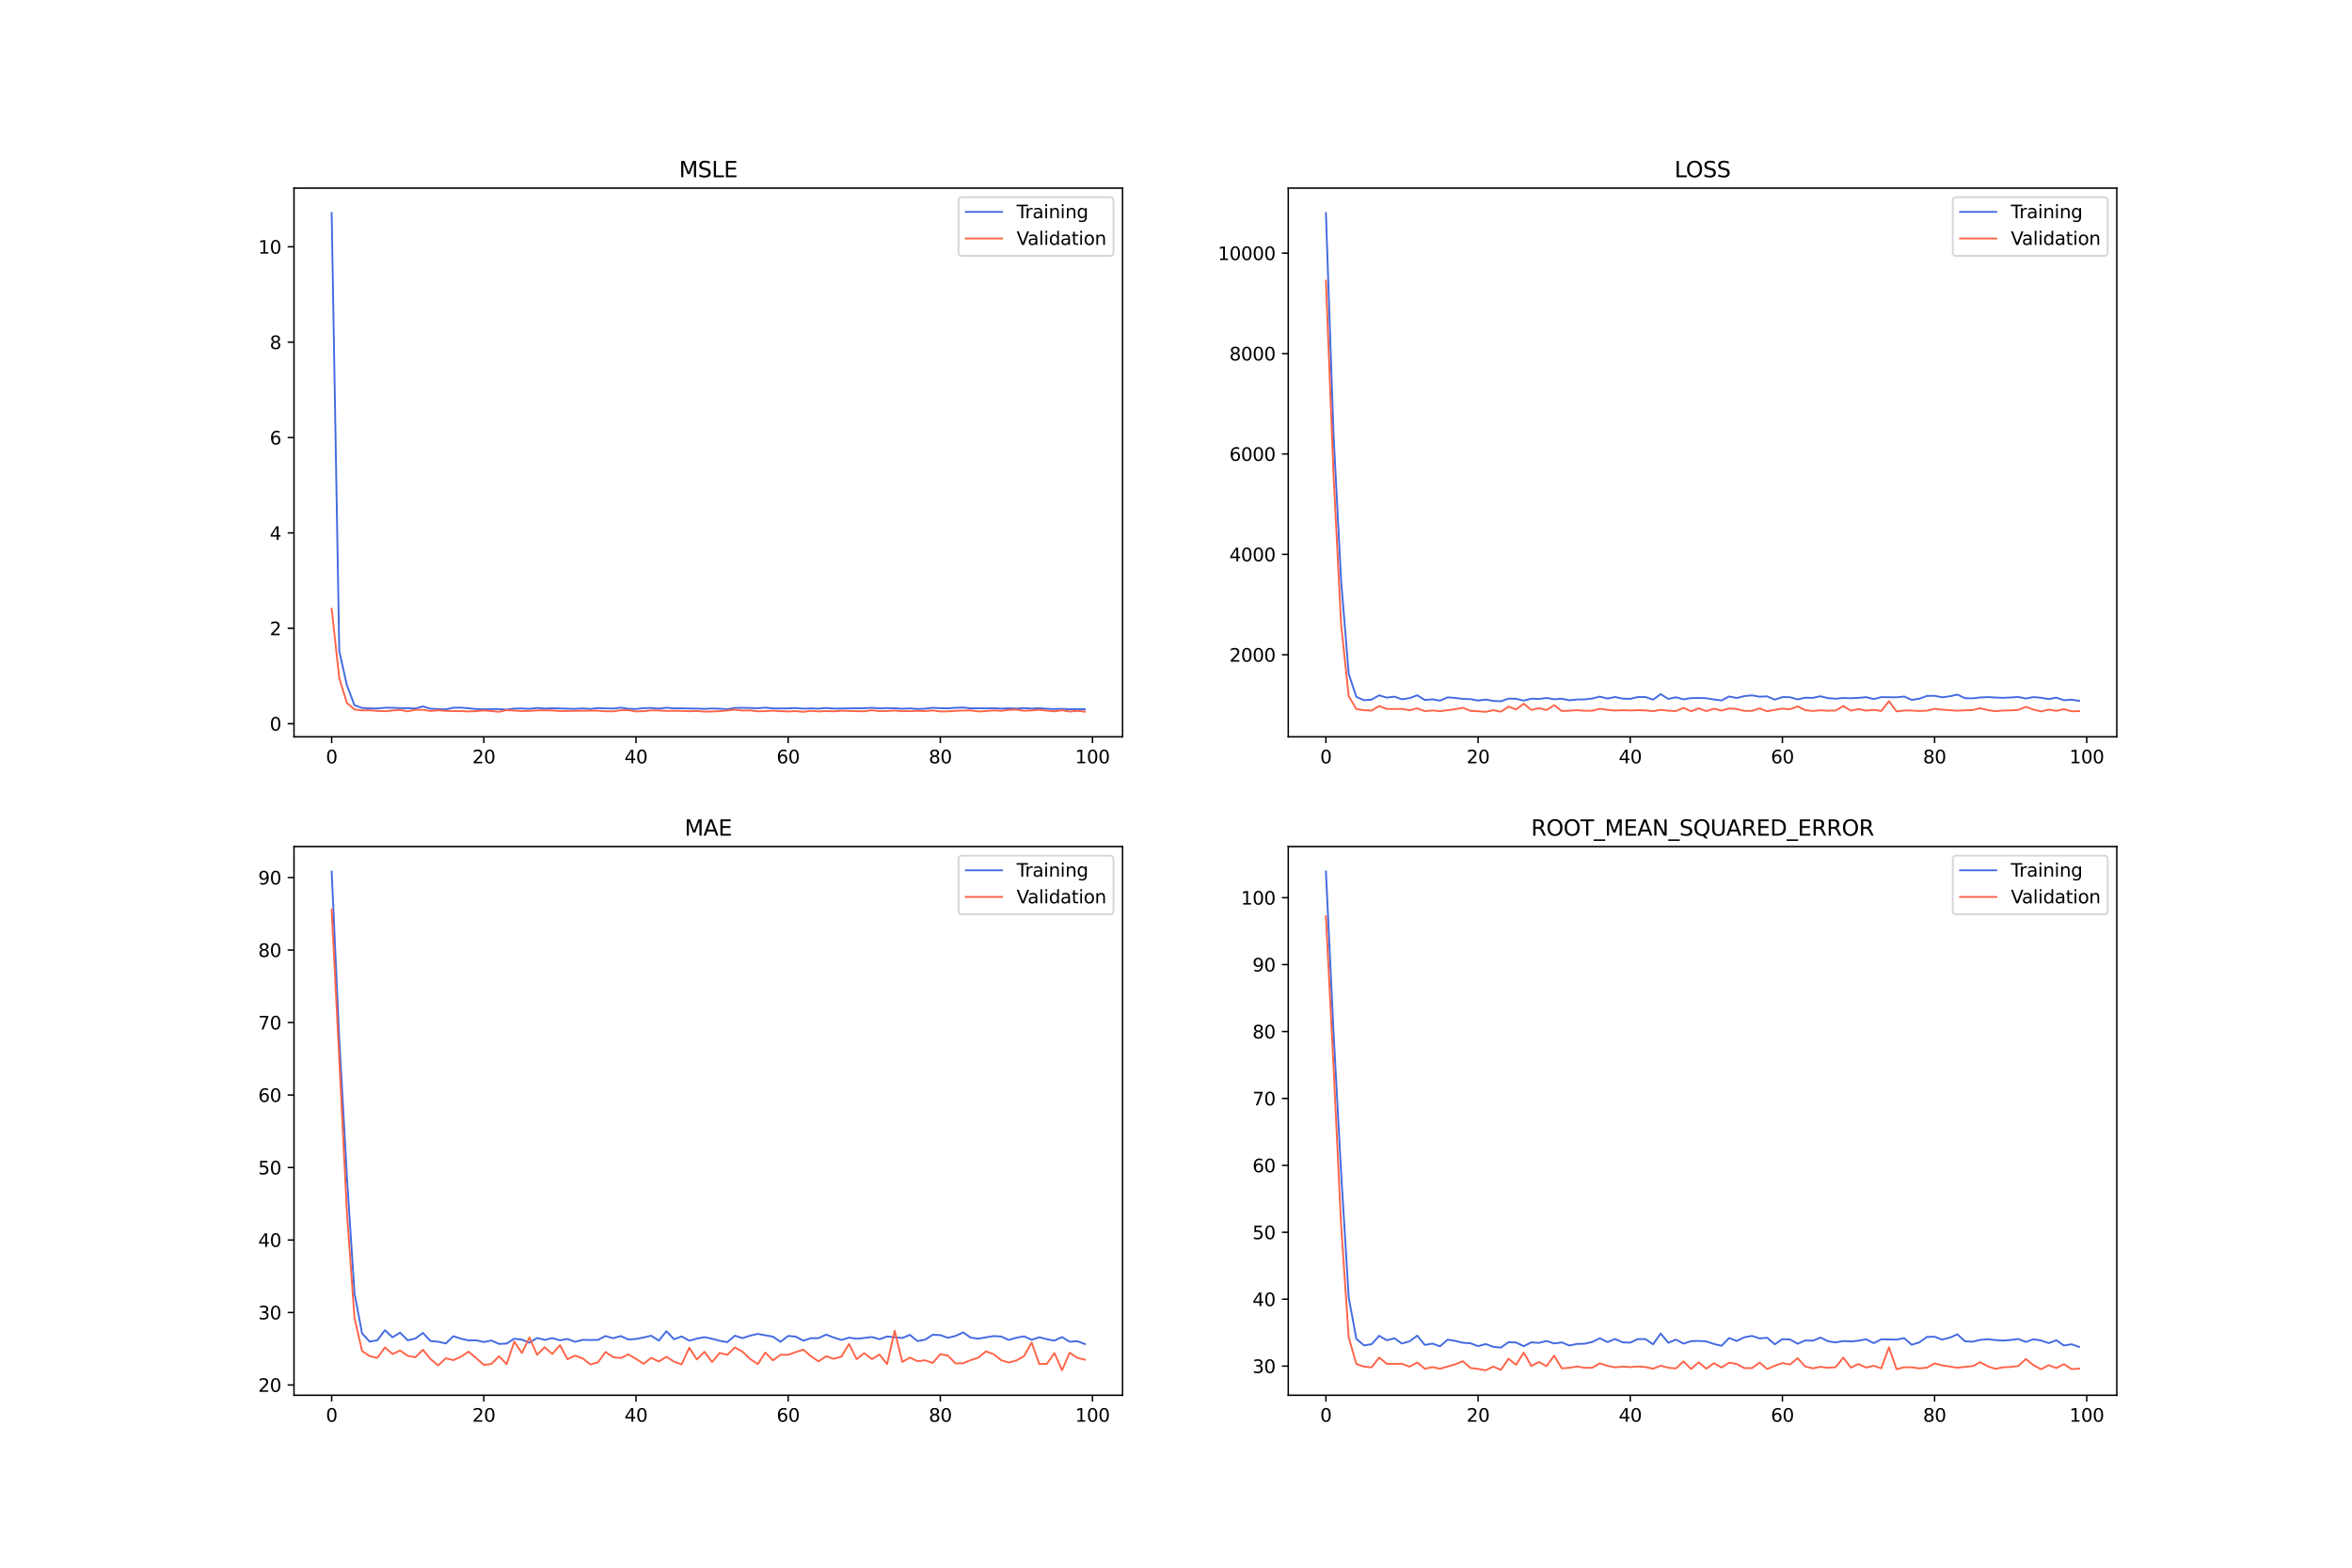 <?xml version="1.0" encoding="utf-8" standalone="no"?>
<!DOCTYPE svg PUBLIC "-//W3C//DTD SVG 1.1//EN"
  "http://www.w3.org/Graphics/SVG/1.1/DTD/svg11.dtd">
<svg xmlns:xlink="http://www.w3.org/1999/xlink" width="1296pt" height="864pt" viewBox="0 0 1296 864" xmlns="http://www.w3.org/2000/svg" version="1.1">
 <defs>
  <style type="text/css">*{stroke-linejoin: round; stroke-linecap: butt}</style>
 </defs>
 <g id="figure_1">
  <g id="patch_1">
   <path d="M 0 864 
L 1296 864 
L 1296 0 
L 0 0 
z
" style="fill: #ffffff"/>
  </g>
  <g id="axes_1">
   <g id="patch_2">
    <path d="M 162 406.08 
L 618.545 406.08 
L 618.545 103.68 
L 162 103.68 
z
" style="fill: #ffffff"/>
   </g>
   <g id="matplotlib.axis_1">
    <g id="xtick_1">
     <g id="line2d_1">
      <defs>
       <path id="medb2f309c3" d="M 0 0 
L 0 3.5 
" style="stroke: #000000; stroke-width: 0.8"/>
      </defs>
      <g>
       <use xlink:href="#medb2f309c3" x="182.752" y="406.08" style="stroke: #000000; stroke-width: 0.8"/>
      </g>
     </g>
     <g id="text_1">
      <!-- 0 -->
      <g transform="translate(179.571 420.678) scale(0.1 -0.1)">
       <defs>
        <path id="DejaVuSans-30" d="M 2034 4250 
Q 1547 4250 1301 3770 
Q 1056 3291 1056 2328 
Q 1056 1369 1301 889 
Q 1547 409 2034 409 
Q 2525 409 2770 889 
Q 3016 1369 3016 2328 
Q 3016 3291 2770 3770 
Q 2525 4250 2034 4250 
z
M 2034 4750 
Q 2819 4750 3233 4129 
Q 3647 3509 3647 2328 
Q 3647 1150 3233 529 
Q 2819 -91 2034 -91 
Q 1250 -91 836 529 
Q 422 1150 422 2328 
Q 422 3509 836 4129 
Q 1250 4750 2034 4750 
z
" transform="scale(0.016)"/>
       </defs>
       <use xlink:href="#DejaVuSans-30"/>
      </g>
     </g>
    </g>
    <g id="xtick_2">
     <g id="line2d_2">
      <g>
       <use xlink:href="#medb2f309c3" x="266.599" y="406.08" style="stroke: #000000; stroke-width: 0.8"/>
      </g>
     </g>
     <g id="text_2">
      <!-- 20 -->
      <g transform="translate(260.236 420.678) scale(0.1 -0.1)">
       <defs>
        <path id="DejaVuSans-32" d="M 1228 531 
L 3431 531 
L 3431 0 
L 469 0 
L 469 531 
Q 828 903 1448 1529 
Q 2069 2156 2228 2338 
Q 2531 2678 2651 2914 
Q 2772 3150 2772 3378 
Q 2772 3750 2511 3984 
Q 2250 4219 1831 4219 
Q 1534 4219 1204 4116 
Q 875 4013 500 3803 
L 500 4441 
Q 881 4594 1212 4672 
Q 1544 4750 1819 4750 
Q 2544 4750 2975 4387 
Q 3406 4025 3406 3419 
Q 3406 3131 3298 2873 
Q 3191 2616 2906 2266 
Q 2828 2175 2409 1742 
Q 1991 1309 1228 531 
z
" transform="scale(0.016)"/>
       </defs>
       <use xlink:href="#DejaVuSans-32"/>
       <use xlink:href="#DejaVuSans-30" x="63.623"/>
      </g>
     </g>
    </g>
    <g id="xtick_3">
     <g id="line2d_3">
      <g>
       <use xlink:href="#medb2f309c3" x="350.446" y="406.08" style="stroke: #000000; stroke-width: 0.8"/>
      </g>
     </g>
     <g id="text_3">
      <!-- 40 -->
      <g transform="translate(344.083 420.678) scale(0.1 -0.1)">
       <defs>
        <path id="DejaVuSans-34" d="M 2419 4116 
L 825 1625 
L 2419 1625 
L 2419 4116 
z
M 2253 4666 
L 3047 4666 
L 3047 1625 
L 3713 1625 
L 3713 1100 
L 3047 1100 
L 3047 0 
L 2419 0 
L 2419 1100 
L 313 1100 
L 313 1709 
L 2253 4666 
z
" transform="scale(0.016)"/>
       </defs>
       <use xlink:href="#DejaVuSans-34"/>
       <use xlink:href="#DejaVuSans-30" x="63.623"/>
      </g>
     </g>
    </g>
    <g id="xtick_4">
     <g id="line2d_4">
      <g>
       <use xlink:href="#medb2f309c3" x="434.292" y="406.08" style="stroke: #000000; stroke-width: 0.8"/>
      </g>
     </g>
     <g id="text_4">
      <!-- 60 -->
      <g transform="translate(427.93 420.678) scale(0.1 -0.1)">
       <defs>
        <path id="DejaVuSans-36" d="M 2113 2584 
Q 1688 2584 1439 2293 
Q 1191 2003 1191 1497 
Q 1191 994 1439 701 
Q 1688 409 2113 409 
Q 2538 409 2786 701 
Q 3034 994 3034 1497 
Q 3034 2003 2786 2293 
Q 2538 2584 2113 2584 
z
M 3366 4563 
L 3366 3988 
Q 3128 4100 2886 4159 
Q 2644 4219 2406 4219 
Q 1781 4219 1451 3797 
Q 1122 3375 1075 2522 
Q 1259 2794 1537 2939 
Q 1816 3084 2150 3084 
Q 2853 3084 3261 2657 
Q 3669 2231 3669 1497 
Q 3669 778 3244 343 
Q 2819 -91 2113 -91 
Q 1303 -91 875 529 
Q 447 1150 447 2328 
Q 447 3434 972 4092 
Q 1497 4750 2381 4750 
Q 2619 4750 2861 4703 
Q 3103 4656 3366 4563 
z
" transform="scale(0.016)"/>
       </defs>
       <use xlink:href="#DejaVuSans-36"/>
       <use xlink:href="#DejaVuSans-30" x="63.623"/>
      </g>
     </g>
    </g>
    <g id="xtick_5">
     <g id="line2d_5">
      <g>
       <use xlink:href="#medb2f309c3" x="518.139" y="406.08" style="stroke: #000000; stroke-width: 0.8"/>
      </g>
     </g>
     <g id="text_5">
      <!-- 80 -->
      <g transform="translate(511.776 420.678) scale(0.1 -0.1)">
       <defs>
        <path id="DejaVuSans-38" d="M 2034 2216 
Q 1584 2216 1326 1975 
Q 1069 1734 1069 1313 
Q 1069 891 1326 650 
Q 1584 409 2034 409 
Q 2484 409 2743 651 
Q 3003 894 3003 1313 
Q 3003 1734 2745 1975 
Q 2488 2216 2034 2216 
z
M 1403 2484 
Q 997 2584 770 2862 
Q 544 3141 544 3541 
Q 544 4100 942 4425 
Q 1341 4750 2034 4750 
Q 2731 4750 3128 4425 
Q 3525 4100 3525 3541 
Q 3525 3141 3298 2862 
Q 3072 2584 2669 2484 
Q 3125 2378 3379 2068 
Q 3634 1759 3634 1313 
Q 3634 634 3220 271 
Q 2806 -91 2034 -91 
Q 1263 -91 848 271 
Q 434 634 434 1313 
Q 434 1759 690 2068 
Q 947 2378 1403 2484 
z
M 1172 3481 
Q 1172 3119 1398 2916 
Q 1625 2713 2034 2713 
Q 2441 2713 2670 2916 
Q 2900 3119 2900 3481 
Q 2900 3844 2670 4047 
Q 2441 4250 2034 4250 
Q 1625 4250 1398 4047 
Q 1172 3844 1172 3481 
z
" transform="scale(0.016)"/>
       </defs>
       <use xlink:href="#DejaVuSans-38"/>
       <use xlink:href="#DejaVuSans-30" x="63.623"/>
      </g>
     </g>
    </g>
    <g id="xtick_6">
     <g id="line2d_6">
      <g>
       <use xlink:href="#medb2f309c3" x="601.986" y="406.08" style="stroke: #000000; stroke-width: 0.8"/>
      </g>
     </g>
     <g id="text_6">
      <!-- 100 -->
      <g transform="translate(592.442 420.678) scale(0.1 -0.1)">
       <defs>
        <path id="DejaVuSans-31" d="M 794 531 
L 1825 531 
L 1825 4091 
L 703 3866 
L 703 4441 
L 1819 4666 
L 2450 4666 
L 2450 531 
L 3481 531 
L 3481 0 
L 794 0 
L 794 531 
z
" transform="scale(0.016)"/>
       </defs>
       <use xlink:href="#DejaVuSans-31"/>
       <use xlink:href="#DejaVuSans-30" x="63.623"/>
       <use xlink:href="#DejaVuSans-30" x="127.246"/>
      </g>
     </g>
    </g>
   </g>
   <g id="matplotlib.axis_2">
    <g id="ytick_1">
     <g id="line2d_7">
      <defs>
       <path id="m6deb264fd9" d="M 0 0 
L -3.5 0 
" style="stroke: #000000; stroke-width: 0.8"/>
      </defs>
      <g>
       <use xlink:href="#m6deb264fd9" x="162" y="398.859" style="stroke: #000000; stroke-width: 0.8"/>
      </g>
     </g>
     <g id="text_7">
      <!-- 0 -->
      <g transform="translate(148.637 402.658) scale(0.1 -0.1)">
       <use xlink:href="#DejaVuSans-30"/>
      </g>
     </g>
    </g>
    <g id="ytick_2">
     <g id="line2d_8">
      <g>
       <use xlink:href="#m6deb264fd9" x="162" y="346.29" style="stroke: #000000; stroke-width: 0.8"/>
      </g>
     </g>
     <g id="text_8">
      <!-- 2 -->
      <g transform="translate(148.637 350.089) scale(0.1 -0.1)">
       <use xlink:href="#DejaVuSans-32"/>
      </g>
     </g>
    </g>
    <g id="ytick_3">
     <g id="line2d_9">
      <g>
       <use xlink:href="#m6deb264fd9" x="162" y="293.721" style="stroke: #000000; stroke-width: 0.8"/>
      </g>
     </g>
     <g id="text_9">
      <!-- 4 -->
      <g transform="translate(148.637 297.52) scale(0.1 -0.1)">
       <use xlink:href="#DejaVuSans-34"/>
      </g>
     </g>
    </g>
    <g id="ytick_4">
     <g id="line2d_10">
      <g>
       <use xlink:href="#m6deb264fd9" x="162" y="241.152" style="stroke: #000000; stroke-width: 0.8"/>
      </g>
     </g>
     <g id="text_10">
      <!-- 6 -->
      <g transform="translate(148.637 244.951) scale(0.1 -0.1)">
       <use xlink:href="#DejaVuSans-36"/>
      </g>
     </g>
    </g>
    <g id="ytick_5">
     <g id="line2d_11">
      <g>
       <use xlink:href="#m6deb264fd9" x="162" y="188.583" style="stroke: #000000; stroke-width: 0.8"/>
      </g>
     </g>
     <g id="text_11">
      <!-- 8 -->
      <g transform="translate(148.637 192.382) scale(0.1 -0.1)">
       <use xlink:href="#DejaVuSans-38"/>
      </g>
     </g>
    </g>
    <g id="ytick_6">
     <g id="line2d_12">
      <g>
       <use xlink:href="#m6deb264fd9" x="162" y="136.014" style="stroke: #000000; stroke-width: 0.8"/>
      </g>
     </g>
     <g id="text_12">
      <!-- 10 -->
      <g transform="translate(142.275 139.813) scale(0.1 -0.1)">
       <use xlink:href="#DejaVuSans-31"/>
       <use xlink:href="#DejaVuSans-30" x="63.623"/>
      </g>
     </g>
    </g>
   </g>
   <g id="line2d_13">
    <path d="M 182.752 117.425 
L 186.944 358.885 
L 191.137 377.613 
L 195.329 388.679 
L 199.521 390.175 
L 203.714 390.418 
L 207.906 390.449 
L 212.098 390.066 
L 216.291 390.081 
L 220.483 390.262 
L 224.675 390.309 
L 228.868 390.479 
L 233.06 389.32 
L 237.252 390.626 
L 241.445 390.803 
L 245.637 390.941 
L 249.829 390.063 
L 254.022 389.999 
L 258.214 390.373 
L 262.406 390.785 
L 266.599 390.904 
L 270.791 390.789 
L 274.983 390.805 
L 279.176 391.107 
L 283.368 390.526 
L 287.56 390.457 
L 291.753 390.672 
L 295.945 390.169 
L 300.137 390.517 
L 304.33 390.325 
L 308.522 390.453 
L 312.714 390.585 
L 316.907 390.676 
L 321.099 390.422 
L 325.292 390.726 
L 329.484 390.224 
L 333.676 390.422 
L 337.869 390.516 
L 342.061 390.016 
L 346.253 390.632 
L 350.446 390.744 
L 354.638 390.287 
L 358.83 390.166 
L 363.023 390.562 
L 367.215 390.032 
L 371.407 390.426 
L 375.6 390.375 
L 379.792 390.495 
L 383.984 390.529 
L 388.177 390.681 
L 392.369 390.458 
L 396.561 390.602 
L 400.754 390.859 
L 404.946 390.17 
L 409.138 390.094 
L 413.331 390.202 
L 417.523 390.345 
L 421.715 390.006 
L 425.908 390.421 
L 430.1 390.445 
L 434.292 390.418 
L 438.485 390.234 
L 442.677 390.583 
L 446.869 390.397 
L 451.062 390.583 
L 455.254 390.196 
L 459.446 390.535 
L 463.639 390.484 
L 467.831 390.403 
L 472.023 390.36 
L 476.216 390.346 
L 480.408 390.081 
L 484.6 390.427 
L 488.793 390.264 
L 492.985 390.315 
L 497.177 390.631 
L 501.37 390.414 
L 505.562 390.736 
L 509.754 390.581 
L 513.947 390.075 
L 518.139 390.311 
L 522.331 390.403 
L 526.524 390.094 
L 530.716 389.926 
L 534.908 390.406 
L 539.101 390.335 
L 543.293 390.43 
L 547.485 390.266 
L 551.678 390.566 
L 555.87 390.339 
L 560.062 390.509 
L 564.255 390.244 
L 568.447 390.562 
L 572.639 390.295 
L 576.832 390.632 
L 581.024 390.793 
L 585.216 390.669 
L 589.409 390.936 
L 593.601 390.826 
L 597.793 390.912 
" clip-path="url(#p41b8608b1d)" style="fill: none; stroke: #4169e1; stroke-linecap: square"/>
   </g>
   <g id="line2d_14">
    <path d="M 182.752 335.509 
L 186.944 373.809 
L 191.137 387.369 
L 195.329 391.042 
L 199.521 391.523 
L 203.714 391.455 
L 207.906 391.807 
L 212.098 391.985 
L 216.291 391.587 
L 220.483 391.269 
L 224.675 392.073 
L 228.868 391.2 
L 233.06 391.204 
L 237.252 391.877 
L 241.445 391.456 
L 245.637 391.802 
L 249.829 391.891 
L 254.022 391.886 
L 258.214 392.123 
L 262.406 391.931 
L 266.599 391.556 
L 270.791 391.9 
L 274.983 392.299 
L 279.176 391.362 
L 283.368 391.632 
L 287.56 391.906 
L 291.753 391.794 
L 295.945 391.531 
L 300.137 391.497 
L 304.33 391.56 
L 308.522 391.896 
L 312.714 391.858 
L 316.907 391.769 
L 321.099 391.747 
L 325.292 391.665 
L 329.484 391.679 
L 333.676 392.021 
L 337.869 392.055 
L 342.061 391.428 
L 346.253 391.393 
L 350.446 392.122 
L 354.638 391.927 
L 358.83 391.505 
L 363.023 391.567 
L 367.215 391.838 
L 371.407 391.783 
L 375.6 391.81 
L 379.792 392.003 
L 383.984 391.835 
L 388.177 392.206 
L 392.369 392.116 
L 396.561 391.975 
L 400.754 391.553 
L 404.946 391.078 
L 409.138 391.61 
L 413.331 391.524 
L 417.523 392.047 
L 421.715 391.914 
L 425.908 391.691 
L 430.1 391.932 
L 434.292 392.124 
L 438.485 391.916 
L 442.677 392.335 
L 446.869 391.743 
L 451.062 392.107 
L 455.254 391.887 
L 459.446 392.058 
L 463.639 391.709 
L 467.831 391.84 
L 472.023 391.955 
L 476.216 392.036 
L 480.408 391.454 
L 484.6 391.921 
L 488.793 391.853 
L 492.985 391.606 
L 497.177 391.954 
L 501.37 391.924 
L 505.562 391.791 
L 509.754 391.928 
L 513.947 391.535 
L 518.139 392.12 
L 522.331 392.063 
L 526.524 391.792 
L 530.716 391.586 
L 534.908 391.557 
L 539.101 392.111 
L 543.293 391.938 
L 547.485 391.522 
L 551.678 391.79 
L 555.87 391.228 
L 560.062 391.092 
L 564.255 391.732 
L 568.447 391.549 
L 572.639 391.145 
L 576.832 391.65 
L 581.024 392.047 
L 585.216 391.456 
L 589.409 392.173 
L 593.601 391.766 
L 597.793 392.231 
" clip-path="url(#p41b8608b1d)" style="fill: none; stroke: #ff6347; stroke-linecap: square"/>
   </g>
   <g id="patch_3">
    <path d="M 162 406.08 
L 162 103.68 
" style="fill: none; stroke: #000000; stroke-width: 0.8; stroke-linejoin: miter; stroke-linecap: square"/>
   </g>
   <g id="patch_4">
    <path d="M 618.545 406.08 
L 618.545 103.68 
" style="fill: none; stroke: #000000; stroke-width: 0.8; stroke-linejoin: miter; stroke-linecap: square"/>
   </g>
   <g id="patch_5">
    <path d="M 162 406.08 
L 618.545 406.08 
" style="fill: none; stroke: #000000; stroke-width: 0.8; stroke-linejoin: miter; stroke-linecap: square"/>
   </g>
   <g id="patch_6">
    <path d="M 162 103.68 
L 618.545 103.68 
" style="fill: none; stroke: #000000; stroke-width: 0.8; stroke-linejoin: miter; stroke-linecap: square"/>
   </g>
   <g id="text_13">
    <!-- MSLE -->
    <g transform="translate(374.152 97.68) scale(0.12 -0.12)">
     <defs>
      <path id="DejaVuSans-4d" d="M 628 4666 
L 1569 4666 
L 2759 1491 
L 3956 4666 
L 4897 4666 
L 4897 0 
L 4281 0 
L 4281 4097 
L 3078 897 
L 2444 897 
L 1241 4097 
L 1241 0 
L 628 0 
L 628 4666 
z
" transform="scale(0.016)"/>
      <path id="DejaVuSans-53" d="M 3425 4513 
L 3425 3897 
Q 3066 4069 2747 4153 
Q 2428 4238 2131 4238 
Q 1616 4238 1336 4038 
Q 1056 3838 1056 3469 
Q 1056 3159 1242 3001 
Q 1428 2844 1947 2747 
L 2328 2669 
Q 3034 2534 3370 2195 
Q 3706 1856 3706 1288 
Q 3706 609 3251 259 
Q 2797 -91 1919 -91 
Q 1588 -91 1214 -16 
Q 841 59 441 206 
L 441 856 
Q 825 641 1194 531 
Q 1563 422 1919 422 
Q 2459 422 2753 634 
Q 3047 847 3047 1241 
Q 3047 1584 2836 1778 
Q 2625 1972 2144 2069 
L 1759 2144 
Q 1053 2284 737 2584 
Q 422 2884 422 3419 
Q 422 4038 858 4394 
Q 1294 4750 2059 4750 
Q 2388 4750 2728 4690 
Q 3069 4631 3425 4513 
z
" transform="scale(0.016)"/>
      <path id="DejaVuSans-4c" d="M 628 4666 
L 1259 4666 
L 1259 531 
L 3531 531 
L 3531 0 
L 628 0 
L 628 4666 
z
" transform="scale(0.016)"/>
      <path id="DejaVuSans-45" d="M 628 4666 
L 3578 4666 
L 3578 4134 
L 1259 4134 
L 1259 2753 
L 3481 2753 
L 3481 2222 
L 1259 2222 
L 1259 531 
L 3634 531 
L 3634 0 
L 628 0 
L 628 4666 
z
" transform="scale(0.016)"/>
     </defs>
     <use xlink:href="#DejaVuSans-4d"/>
     <use xlink:href="#DejaVuSans-53" x="86.279"/>
     <use xlink:href="#DejaVuSans-4c" x="149.756"/>
     <use xlink:href="#DejaVuSans-45" x="205.469"/>
    </g>
   </g>
   <g id="legend_1">
    <g id="patch_7">
     <path d="M 530.164 141.036 
L 611.545 141.036 
Q 613.545 141.036 613.545 139.036 
L 613.545 110.68 
Q 613.545 108.68 611.545 108.68 
L 530.164 108.68 
Q 528.164 108.68 528.164 110.68 
L 528.164 139.036 
Q 528.164 141.036 530.164 141.036 
z
" style="fill: #ffffff; opacity: 0.8; stroke: #cccccc; stroke-linejoin: miter"/>
    </g>
    <g id="line2d_15">
     <path d="M 532.164 116.778 
L 542.164 116.778 
L 552.164 116.778 
" style="fill: none; stroke: #4169e1; stroke-linecap: square"/>
    </g>
    <g id="text_14">
     <!-- Training -->
     <g transform="translate(560.164 120.278) scale(0.1 -0.1)">
      <defs>
       <path id="DejaVuSans-54" d="M -19 4666 
L 3928 4666 
L 3928 4134 
L 2272 4134 
L 2272 0 
L 1638 0 
L 1638 4134 
L -19 4134 
L -19 4666 
z
" transform="scale(0.016)"/>
       <path id="DejaVuSans-72" d="M 2631 2963 
Q 2534 3019 2420 3045 
Q 2306 3072 2169 3072 
Q 1681 3072 1420 2755 
Q 1159 2438 1159 1844 
L 1159 0 
L 581 0 
L 581 3500 
L 1159 3500 
L 1159 2956 
Q 1341 3275 1631 3429 
Q 1922 3584 2338 3584 
Q 2397 3584 2469 3576 
Q 2541 3569 2628 3553 
L 2631 2963 
z
" transform="scale(0.016)"/>
       <path id="DejaVuSans-61" d="M 2194 1759 
Q 1497 1759 1228 1600 
Q 959 1441 959 1056 
Q 959 750 1161 570 
Q 1363 391 1709 391 
Q 2188 391 2477 730 
Q 2766 1069 2766 1631 
L 2766 1759 
L 2194 1759 
z
M 3341 1997 
L 3341 0 
L 2766 0 
L 2766 531 
Q 2569 213 2275 61 
Q 1981 -91 1556 -91 
Q 1019 -91 701 211 
Q 384 513 384 1019 
Q 384 1609 779 1909 
Q 1175 2209 1959 2209 
L 2766 2209 
L 2766 2266 
Q 2766 2663 2505 2880 
Q 2244 3097 1772 3097 
Q 1472 3097 1187 3025 
Q 903 2953 641 2809 
L 641 3341 
Q 956 3463 1253 3523 
Q 1550 3584 1831 3584 
Q 2591 3584 2966 3190 
Q 3341 2797 3341 1997 
z
" transform="scale(0.016)"/>
       <path id="DejaVuSans-69" d="M 603 3500 
L 1178 3500 
L 1178 0 
L 603 0 
L 603 3500 
z
M 603 4863 
L 1178 4863 
L 1178 4134 
L 603 4134 
L 603 4863 
z
" transform="scale(0.016)"/>
       <path id="DejaVuSans-6e" d="M 3513 2113 
L 3513 0 
L 2938 0 
L 2938 2094 
Q 2938 2591 2744 2837 
Q 2550 3084 2163 3084 
Q 1697 3084 1428 2787 
Q 1159 2491 1159 1978 
L 1159 0 
L 581 0 
L 581 3500 
L 1159 3500 
L 1159 2956 
Q 1366 3272 1645 3428 
Q 1925 3584 2291 3584 
Q 2894 3584 3203 3211 
Q 3513 2838 3513 2113 
z
" transform="scale(0.016)"/>
       <path id="DejaVuSans-67" d="M 2906 1791 
Q 2906 2416 2648 2759 
Q 2391 3103 1925 3103 
Q 1463 3103 1205 2759 
Q 947 2416 947 1791 
Q 947 1169 1205 825 
Q 1463 481 1925 481 
Q 2391 481 2648 825 
Q 2906 1169 2906 1791 
z
M 3481 434 
Q 3481 -459 3084 -895 
Q 2688 -1331 1869 -1331 
Q 1566 -1331 1297 -1286 
Q 1028 -1241 775 -1147 
L 775 -588 
Q 1028 -725 1275 -790 
Q 1522 -856 1778 -856 
Q 2344 -856 2625 -561 
Q 2906 -266 2906 331 
L 2906 616 
Q 2728 306 2450 153 
Q 2172 0 1784 0 
Q 1141 0 747 490 
Q 353 981 353 1791 
Q 353 2603 747 3093 
Q 1141 3584 1784 3584 
Q 2172 3584 2450 3431 
Q 2728 3278 2906 2969 
L 2906 3500 
L 3481 3500 
L 3481 434 
z
" transform="scale(0.016)"/>
      </defs>
      <use xlink:href="#DejaVuSans-54"/>
      <use xlink:href="#DejaVuSans-72" x="46.334"/>
      <use xlink:href="#DejaVuSans-61" x="87.447"/>
      <use xlink:href="#DejaVuSans-69" x="148.727"/>
      <use xlink:href="#DejaVuSans-6e" x="176.51"/>
      <use xlink:href="#DejaVuSans-69" x="239.889"/>
      <use xlink:href="#DejaVuSans-6e" x="267.672"/>
      <use xlink:href="#DejaVuSans-67" x="331.051"/>
     </g>
    </g>
    <g id="line2d_16">
     <path d="M 532.164 131.457 
L 542.164 131.457 
L 552.164 131.457 
" style="fill: none; stroke: #ff6347; stroke-linecap: square"/>
    </g>
    <g id="text_15">
     <!-- Validation -->
     <g transform="translate(560.164 134.957) scale(0.1 -0.1)">
      <defs>
       <path id="DejaVuSans-56" d="M 1831 0 
L 50 4666 
L 709 4666 
L 2188 738 
L 3669 4666 
L 4325 4666 
L 2547 0 
L 1831 0 
z
" transform="scale(0.016)"/>
       <path id="DejaVuSans-6c" d="M 603 4863 
L 1178 4863 
L 1178 0 
L 603 0 
L 603 4863 
z
" transform="scale(0.016)"/>
       <path id="DejaVuSans-64" d="M 2906 2969 
L 2906 4863 
L 3481 4863 
L 3481 0 
L 2906 0 
L 2906 525 
Q 2725 213 2448 61 
Q 2172 -91 1784 -91 
Q 1150 -91 751 415 
Q 353 922 353 1747 
Q 353 2572 751 3078 
Q 1150 3584 1784 3584 
Q 2172 3584 2448 3432 
Q 2725 3281 2906 2969 
z
M 947 1747 
Q 947 1113 1208 752 
Q 1469 391 1925 391 
Q 2381 391 2643 752 
Q 2906 1113 2906 1747 
Q 2906 2381 2643 2742 
Q 2381 3103 1925 3103 
Q 1469 3103 1208 2742 
Q 947 2381 947 1747 
z
" transform="scale(0.016)"/>
       <path id="DejaVuSans-74" d="M 1172 4494 
L 1172 3500 
L 2356 3500 
L 2356 3053 
L 1172 3053 
L 1172 1153 
Q 1172 725 1289 603 
Q 1406 481 1766 481 
L 2356 481 
L 2356 0 
L 1766 0 
Q 1100 0 847 248 
Q 594 497 594 1153 
L 594 3053 
L 172 3053 
L 172 3500 
L 594 3500 
L 594 4494 
L 1172 4494 
z
" transform="scale(0.016)"/>
       <path id="DejaVuSans-6f" d="M 1959 3097 
Q 1497 3097 1228 2736 
Q 959 2375 959 1747 
Q 959 1119 1226 758 
Q 1494 397 1959 397 
Q 2419 397 2687 759 
Q 2956 1122 2956 1747 
Q 2956 2369 2687 2733 
Q 2419 3097 1959 3097 
z
M 1959 3584 
Q 2709 3584 3137 3096 
Q 3566 2609 3566 1747 
Q 3566 888 3137 398 
Q 2709 -91 1959 -91 
Q 1206 -91 779 398 
Q 353 888 353 1747 
Q 353 2609 779 3096 
Q 1206 3584 1959 3584 
z
" transform="scale(0.016)"/>
      </defs>
      <use xlink:href="#DejaVuSans-56"/>
      <use xlink:href="#DejaVuSans-61" x="60.658"/>
      <use xlink:href="#DejaVuSans-6c" x="121.938"/>
      <use xlink:href="#DejaVuSans-69" x="149.721"/>
      <use xlink:href="#DejaVuSans-64" x="177.504"/>
      <use xlink:href="#DejaVuSans-61" x="240.98"/>
      <use xlink:href="#DejaVuSans-74" x="302.26"/>
      <use xlink:href="#DejaVuSans-69" x="341.469"/>
      <use xlink:href="#DejaVuSans-6f" x="369.252"/>
      <use xlink:href="#DejaVuSans-6e" x="430.434"/>
     </g>
    </g>
   </g>
  </g>
  <g id="axes_2">
   <g id="patch_8">
    <path d="M 709.855 406.08 
L 1166.4 406.08 
L 1166.4 103.68 
L 709.855 103.68 
z
" style="fill: #ffffff"/>
   </g>
   <g id="matplotlib.axis_3">
    <g id="xtick_7">
     <g id="line2d_17">
      <g>
       <use xlink:href="#medb2f309c3" x="730.607" y="406.08" style="stroke: #000000; stroke-width: 0.8"/>
      </g>
     </g>
     <g id="text_16">
      <!-- 0 -->
      <g transform="translate(727.425 420.678) scale(0.1 -0.1)">
       <use xlink:href="#DejaVuSans-30"/>
      </g>
     </g>
    </g>
    <g id="xtick_8">
     <g id="line2d_18">
      <g>
       <use xlink:href="#medb2f309c3" x="814.453" y="406.08" style="stroke: #000000; stroke-width: 0.8"/>
      </g>
     </g>
     <g id="text_17">
      <!-- 20 -->
      <g transform="translate(808.091 420.678) scale(0.1 -0.1)">
       <use xlink:href="#DejaVuSans-32"/>
       <use xlink:href="#DejaVuSans-30" x="63.623"/>
      </g>
     </g>
    </g>
    <g id="xtick_9">
     <g id="line2d_19">
      <g>
       <use xlink:href="#medb2f309c3" x="898.3" y="406.08" style="stroke: #000000; stroke-width: 0.8"/>
      </g>
     </g>
     <g id="text_18">
      <!-- 40 -->
      <g transform="translate(891.938 420.678) scale(0.1 -0.1)">
       <use xlink:href="#DejaVuSans-34"/>
       <use xlink:href="#DejaVuSans-30" x="63.623"/>
      </g>
     </g>
    </g>
    <g id="xtick_10">
     <g id="line2d_20">
      <g>
       <use xlink:href="#medb2f309c3" x="982.147" y="406.08" style="stroke: #000000; stroke-width: 0.8"/>
      </g>
     </g>
     <g id="text_19">
      <!-- 60 -->
      <g transform="translate(975.784 420.678) scale(0.1 -0.1)">
       <use xlink:href="#DejaVuSans-36"/>
       <use xlink:href="#DejaVuSans-30" x="63.623"/>
      </g>
     </g>
    </g>
    <g id="xtick_11">
     <g id="line2d_21">
      <g>
       <use xlink:href="#medb2f309c3" x="1065.994" y="406.08" style="stroke: #000000; stroke-width: 0.8"/>
      </g>
     </g>
     <g id="text_20">
      <!-- 80 -->
      <g transform="translate(1059.631 420.678) scale(0.1 -0.1)">
       <use xlink:href="#DejaVuSans-38"/>
       <use xlink:href="#DejaVuSans-30" x="63.623"/>
      </g>
     </g>
    </g>
    <g id="xtick_12">
     <g id="line2d_22">
      <g>
       <use xlink:href="#medb2f309c3" x="1149.84" y="406.08" style="stroke: #000000; stroke-width: 0.8"/>
      </g>
     </g>
     <g id="text_21">
      <!-- 100 -->
      <g transform="translate(1140.297 420.678) scale(0.1 -0.1)">
       <use xlink:href="#DejaVuSans-31"/>
       <use xlink:href="#DejaVuSans-30" x="63.623"/>
       <use xlink:href="#DejaVuSans-30" x="127.246"/>
      </g>
     </g>
    </g>
   </g>
   <g id="matplotlib.axis_4">
    <g id="ytick_7">
     <g id="line2d_23">
      <g>
       <use xlink:href="#m6deb264fd9" x="709.855" y="360.872" style="stroke: #000000; stroke-width: 0.8"/>
      </g>
     </g>
     <g id="text_22">
      <!-- 2000 -->
      <g transform="translate(677.405 364.671) scale(0.1 -0.1)">
       <use xlink:href="#DejaVuSans-32"/>
       <use xlink:href="#DejaVuSans-30" x="63.623"/>
       <use xlink:href="#DejaVuSans-30" x="127.246"/>
       <use xlink:href="#DejaVuSans-30" x="190.869"/>
      </g>
     </g>
    </g>
    <g id="ytick_8">
     <g id="line2d_24">
      <g>
       <use xlink:href="#m6deb264fd9" x="709.855" y="305.533" style="stroke: #000000; stroke-width: 0.8"/>
      </g>
     </g>
     <g id="text_23">
      <!-- 4000 -->
      <g transform="translate(677.405 309.332) scale(0.1 -0.1)">
       <use xlink:href="#DejaVuSans-34"/>
       <use xlink:href="#DejaVuSans-30" x="63.623"/>
       <use xlink:href="#DejaVuSans-30" x="127.246"/>
       <use xlink:href="#DejaVuSans-30" x="190.869"/>
      </g>
     </g>
    </g>
    <g id="ytick_9">
     <g id="line2d_25">
      <g>
       <use xlink:href="#m6deb264fd9" x="709.855" y="250.194" style="stroke: #000000; stroke-width: 0.8"/>
      </g>
     </g>
     <g id="text_24">
      <!-- 6000 -->
      <g transform="translate(677.405 253.993) scale(0.1 -0.1)">
       <use xlink:href="#DejaVuSans-36"/>
       <use xlink:href="#DejaVuSans-30" x="63.623"/>
       <use xlink:href="#DejaVuSans-30" x="127.246"/>
       <use xlink:href="#DejaVuSans-30" x="190.869"/>
      </g>
     </g>
    </g>
    <g id="ytick_10">
     <g id="line2d_26">
      <g>
       <use xlink:href="#m6deb264fd9" x="709.855" y="194.856" style="stroke: #000000; stroke-width: 0.8"/>
      </g>
     </g>
     <g id="text_25">
      <!-- 8000 -->
      <g transform="translate(677.405 198.655) scale(0.1 -0.1)">
       <use xlink:href="#DejaVuSans-38"/>
       <use xlink:href="#DejaVuSans-30" x="63.623"/>
       <use xlink:href="#DejaVuSans-30" x="127.246"/>
       <use xlink:href="#DejaVuSans-30" x="190.869"/>
      </g>
     </g>
    </g>
    <g id="ytick_11">
     <g id="line2d_27">
      <g>
       <use xlink:href="#m6deb264fd9" x="709.855" y="139.517" style="stroke: #000000; stroke-width: 0.8"/>
      </g>
     </g>
     <g id="text_26">
      <!-- 10000 -->
      <g transform="translate(671.042 143.316) scale(0.1 -0.1)">
       <use xlink:href="#DejaVuSans-31"/>
       <use xlink:href="#DejaVuSans-30" x="63.623"/>
       <use xlink:href="#DejaVuSans-30" x="127.246"/>
       <use xlink:href="#DejaVuSans-30" x="190.869"/>
       <use xlink:href="#DejaVuSans-30" x="254.492"/>
      </g>
     </g>
    </g>
   </g>
   <g id="line2d_28">
    <path d="M 730.607 117.425 
L 734.799 239.399 
L 738.991 320.308 
L 743.184 371.412 
L 747.376 384.098 
L 751.568 385.897 
L 755.761 385.577 
L 759.953 383.21 
L 764.145 384.484 
L 768.338 383.931 
L 772.53 385.391 
L 776.722 384.774 
L 780.915 383.175 
L 785.107 385.778 
L 789.299 385.409 
L 793.492 386.144 
L 797.684 384.308 
L 801.876 384.663 
L 806.069 385.182 
L 810.261 385.313 
L 814.453 386.104 
L 818.646 385.529 
L 822.838 386.286 
L 827.03 386.504 
L 831.223 385.011 
L 835.415 385.114 
L 839.607 386.112 
L 843.8 385.06 
L 847.992 385.218 
L 852.184 384.666 
L 856.377 385.369 
L 860.569 385.072 
L 864.761 385.949 
L 868.954 385.494 
L 873.146 385.447 
L 877.338 384.965 
L 881.531 383.924 
L 885.723 384.99 
L 889.915 384.119 
L 894.108 385.058 
L 898.3 385.143 
L 902.492 384.149 
L 906.685 384.16 
L 910.877 385.596 
L 915.069 382.562 
L 919.262 385.189 
L 923.454 384.29 
L 927.646 385.413 
L 931.839 384.739 
L 936.031 384.655 
L 940.223 384.809 
L 944.416 385.507 
L 948.608 386.015 
L 952.8 383.848 
L 956.993 384.676 
L 961.185 383.637 
L 965.377 383.242 
L 969.57 383.967 
L 973.762 383.767 
L 977.954 385.597 
L 982.147 384.167 
L 986.339 384.255 
L 990.531 385.452 
L 994.724 384.526 
L 998.916 384.615 
L 1003.108 383.718 
L 1007.301 384.766 
L 1011.493 385.083 
L 1015.686 384.686 
L 1019.878 384.82 
L 1024.07 384.606 
L 1028.263 384.205 
L 1032.455 385.284 
L 1036.647 384.21 
L 1040.84 384.25 
L 1045.032 384.302 
L 1049.224 383.88 
L 1053.417 385.727 
L 1057.609 385.063 
L 1061.801 383.537 
L 1065.994 383.484 
L 1070.186 384.301 
L 1074.378 383.748 
L 1078.571 382.795 
L 1082.763 384.789 
L 1086.955 384.877 
L 1091.148 384.374 
L 1095.34 384.195 
L 1099.532 384.432 
L 1103.725 384.578 
L 1107.917 384.396 
L 1112.109 384.128 
L 1116.302 384.956 
L 1120.494 384.187 
L 1124.686 384.554 
L 1128.879 385.273 
L 1133.071 384.479 
L 1137.263 385.936 
L 1141.456 385.586 
L 1145.648 386.313 
" clip-path="url(#pd65bb2a1d2)" style="fill: none; stroke: #4169e1; stroke-linecap: square"/>
   </g>
   <g id="line2d_29">
    <path d="M 730.607 154.696 
L 734.799 261.499 
L 738.991 344.337 
L 743.184 383.7 
L 747.376 390.767 
L 751.568 391.433 
L 755.761 391.622 
L 759.953 389.138 
L 764.145 390.724 
L 768.338 390.748 
L 772.53 390.719 
L 776.722 391.447 
L 780.915 390.382 
L 785.107 391.94 
L 789.299 391.556 
L 793.492 391.953 
L 797.684 391.4 
L 801.876 390.866 
L 806.069 390.072 
L 810.261 391.761 
L 814.453 392.002 
L 818.646 392.335 
L 822.838 391.414 
L 827.03 392.237 
L 831.223 389.433 
L 835.415 390.99 
L 839.607 387.844 
L 843.8 391.275 
L 847.992 390.273 
L 852.184 391.318 
L 856.377 388.643 
L 860.569 391.855 
L 864.761 391.718 
L 868.954 391.4 
L 873.146 391.722 
L 877.338 391.706 
L 881.531 390.618 
L 885.723 391.216 
L 889.915 391.606 
L 894.108 391.418 
L 898.3 391.554 
L 902.492 391.392 
L 906.685 391.534 
L 910.877 391.942 
L 915.069 391.207 
L 919.262 391.715 
L 923.454 391.878 
L 927.646 390.107 
L 931.839 392.02 
L 936.031 390.36 
L 940.223 391.937 
L 944.416 390.577 
L 948.608 391.644 
L 952.8 390.441 
L 956.993 390.771 
L 961.185 391.807 
L 965.377 391.799 
L 969.57 390.422 
L 973.762 392.032 
L 977.954 391.214 
L 982.147 390.543 
L 986.339 390.896 
L 990.531 389.305 
L 994.724 391.399 
L 998.916 391.851 
L 1003.108 391.48 
L 1007.301 391.716 
L 1011.493 391.567 
L 1015.686 389.155 
L 1019.878 391.678 
L 1024.07 390.784 
L 1028.263 391.661 
L 1032.455 391.22 
L 1036.647 391.849 
L 1040.84 386.429 
L 1045.032 392.069 
L 1049.224 391.584 
L 1053.417 391.602 
L 1057.609 391.869 
L 1061.801 391.678 
L 1065.994 390.648 
L 1070.186 391.111 
L 1074.378 391.41 
L 1078.571 391.706 
L 1082.763 391.481 
L 1086.955 391.321 
L 1091.148 390.339 
L 1095.34 391.358 
L 1099.532 391.974 
L 1103.725 391.606 
L 1107.917 391.515 
L 1112.109 391.281 
L 1116.302 389.526 
L 1120.494 391.077 
L 1124.686 392.082 
L 1128.879 391.067 
L 1133.071 391.784 
L 1137.263 390.82 
L 1141.456 392.045 
L 1145.648 391.921 
" clip-path="url(#pd65bb2a1d2)" style="fill: none; stroke: #ff6347; stroke-linecap: square"/>
   </g>
   <g id="patch_9">
    <path d="M 709.855 406.08 
L 709.855 103.68 
" style="fill: none; stroke: #000000; stroke-width: 0.8; stroke-linejoin: miter; stroke-linecap: square"/>
   </g>
   <g id="patch_10">
    <path d="M 1166.4 406.08 
L 1166.4 103.68 
" style="fill: none; stroke: #000000; stroke-width: 0.8; stroke-linejoin: miter; stroke-linecap: square"/>
   </g>
   <g id="patch_11">
    <path d="M 709.855 406.08 
L 1166.4 406.08 
" style="fill: none; stroke: #000000; stroke-width: 0.8; stroke-linejoin: miter; stroke-linecap: square"/>
   </g>
   <g id="patch_12">
    <path d="M 709.855 103.68 
L 1166.4 103.68 
" style="fill: none; stroke: #000000; stroke-width: 0.8; stroke-linejoin: miter; stroke-linecap: square"/>
   </g>
   <g id="text_27">
    <!-- LOSS -->
    <g transform="translate(922.66 97.68) scale(0.12 -0.12)">
     <defs>
      <path id="DejaVuSans-4f" d="M 2522 4238 
Q 1834 4238 1429 3725 
Q 1025 3213 1025 2328 
Q 1025 1447 1429 934 
Q 1834 422 2522 422 
Q 3209 422 3611 934 
Q 4013 1447 4013 2328 
Q 4013 3213 3611 3725 
Q 3209 4238 2522 4238 
z
M 2522 4750 
Q 3503 4750 4090 4092 
Q 4678 3434 4678 2328 
Q 4678 1225 4090 567 
Q 3503 -91 2522 -91 
Q 1538 -91 948 565 
Q 359 1222 359 2328 
Q 359 3434 948 4092 
Q 1538 4750 2522 4750 
z
" transform="scale(0.016)"/>
     </defs>
     <use xlink:href="#DejaVuSans-4c"/>
     <use xlink:href="#DejaVuSans-4f" x="52.088"/>
     <use xlink:href="#DejaVuSans-53" x="130.799"/>
     <use xlink:href="#DejaVuSans-53" x="194.275"/>
    </g>
   </g>
   <g id="legend_2">
    <g id="patch_13">
     <path d="M 1078.019 141.036 
L 1159.4 141.036 
Q 1161.4 141.036 1161.4 139.036 
L 1161.4 110.68 
Q 1161.4 108.68 1159.4 108.68 
L 1078.019 108.68 
Q 1076.019 108.68 1076.019 110.68 
L 1076.019 139.036 
Q 1076.019 141.036 1078.019 141.036 
z
" style="fill: #ffffff; opacity: 0.8; stroke: #cccccc; stroke-linejoin: miter"/>
    </g>
    <g id="line2d_30">
     <path d="M 1080.019 116.778 
L 1090.019 116.778 
L 1100.019 116.778 
" style="fill: none; stroke: #4169e1; stroke-linecap: square"/>
    </g>
    <g id="text_28">
     <!-- Training -->
     <g transform="translate(1108.019 120.278) scale(0.1 -0.1)">
      <use xlink:href="#DejaVuSans-54"/>
      <use xlink:href="#DejaVuSans-72" x="46.334"/>
      <use xlink:href="#DejaVuSans-61" x="87.447"/>
      <use xlink:href="#DejaVuSans-69" x="148.727"/>
      <use xlink:href="#DejaVuSans-6e" x="176.51"/>
      <use xlink:href="#DejaVuSans-69" x="239.889"/>
      <use xlink:href="#DejaVuSans-6e" x="267.672"/>
      <use xlink:href="#DejaVuSans-67" x="331.051"/>
     </g>
    </g>
    <g id="line2d_31">
     <path d="M 1080.019 131.457 
L 1090.019 131.457 
L 1100.019 131.457 
" style="fill: none; stroke: #ff6347; stroke-linecap: square"/>
    </g>
    <g id="text_29">
     <!-- Validation -->
     <g transform="translate(1108.019 134.957) scale(0.1 -0.1)">
      <use xlink:href="#DejaVuSans-56"/>
      <use xlink:href="#DejaVuSans-61" x="60.658"/>
      <use xlink:href="#DejaVuSans-6c" x="121.938"/>
      <use xlink:href="#DejaVuSans-69" x="149.721"/>
      <use xlink:href="#DejaVuSans-64" x="177.504"/>
      <use xlink:href="#DejaVuSans-61" x="240.98"/>
      <use xlink:href="#DejaVuSans-74" x="302.26"/>
      <use xlink:href="#DejaVuSans-69" x="341.469"/>
      <use xlink:href="#DejaVuSans-6f" x="369.252"/>
      <use xlink:href="#DejaVuSans-6e" x="430.434"/>
     </g>
    </g>
   </g>
  </g>
  <g id="axes_3">
   <g id="patch_14">
    <path d="M 162 768.96 
L 618.545 768.96 
L 618.545 466.56 
L 162 466.56 
z
" style="fill: #ffffff"/>
   </g>
   <g id="matplotlib.axis_5">
    <g id="xtick_13">
     <g id="line2d_32">
      <g>
       <use xlink:href="#medb2f309c3" x="182.752" y="768.96" style="stroke: #000000; stroke-width: 0.8"/>
      </g>
     </g>
     <g id="text_30">
      <!-- 0 -->
      <g transform="translate(179.571 783.558) scale(0.1 -0.1)">
       <use xlink:href="#DejaVuSans-30"/>
      </g>
     </g>
    </g>
    <g id="xtick_14">
     <g id="line2d_33">
      <g>
       <use xlink:href="#medb2f309c3" x="266.599" y="768.96" style="stroke: #000000; stroke-width: 0.8"/>
      </g>
     </g>
     <g id="text_31">
      <!-- 20 -->
      <g transform="translate(260.236 783.558) scale(0.1 -0.1)">
       <use xlink:href="#DejaVuSans-32"/>
       <use xlink:href="#DejaVuSans-30" x="63.623"/>
      </g>
     </g>
    </g>
    <g id="xtick_15">
     <g id="line2d_34">
      <g>
       <use xlink:href="#medb2f309c3" x="350.446" y="768.96" style="stroke: #000000; stroke-width: 0.8"/>
      </g>
     </g>
     <g id="text_32">
      <!-- 40 -->
      <g transform="translate(344.083 783.558) scale(0.1 -0.1)">
       <use xlink:href="#DejaVuSans-34"/>
       <use xlink:href="#DejaVuSans-30" x="63.623"/>
      </g>
     </g>
    </g>
    <g id="xtick_16">
     <g id="line2d_35">
      <g>
       <use xlink:href="#medb2f309c3" x="434.292" y="768.96" style="stroke: #000000; stroke-width: 0.8"/>
      </g>
     </g>
     <g id="text_33">
      <!-- 60 -->
      <g transform="translate(427.93 783.558) scale(0.1 -0.1)">
       <use xlink:href="#DejaVuSans-36"/>
       <use xlink:href="#DejaVuSans-30" x="63.623"/>
      </g>
     </g>
    </g>
    <g id="xtick_17">
     <g id="line2d_36">
      <g>
       <use xlink:href="#medb2f309c3" x="518.139" y="768.96" style="stroke: #000000; stroke-width: 0.8"/>
      </g>
     </g>
     <g id="text_34">
      <!-- 80 -->
      <g transform="translate(511.776 783.558) scale(0.1 -0.1)">
       <use xlink:href="#DejaVuSans-38"/>
       <use xlink:href="#DejaVuSans-30" x="63.623"/>
      </g>
     </g>
    </g>
    <g id="xtick_18">
     <g id="line2d_37">
      <g>
       <use xlink:href="#medb2f309c3" x="601.986" y="768.96" style="stroke: #000000; stroke-width: 0.8"/>
      </g>
     </g>
     <g id="text_35">
      <!-- 100 -->
      <g transform="translate(592.442 783.558) scale(0.1 -0.1)">
       <use xlink:href="#DejaVuSans-31"/>
       <use xlink:href="#DejaVuSans-30" x="63.623"/>
       <use xlink:href="#DejaVuSans-30" x="127.246"/>
      </g>
     </g>
    </g>
   </g>
   <g id="matplotlib.axis_6">
    <g id="ytick_12">
     <g id="line2d_38">
      <g>
       <use xlink:href="#m6deb264fd9" x="162" y="763.299" style="stroke: #000000; stroke-width: 0.8"/>
      </g>
     </g>
     <g id="text_36">
      <!-- 20 -->
      <g transform="translate(142.275 767.098) scale(0.1 -0.1)">
       <use xlink:href="#DejaVuSans-32"/>
       <use xlink:href="#DejaVuSans-30" x="63.623"/>
      </g>
     </g>
    </g>
    <g id="ytick_13">
     <g id="line2d_39">
      <g>
       <use xlink:href="#m6deb264fd9" x="162" y="723.35" style="stroke: #000000; stroke-width: 0.8"/>
      </g>
     </g>
     <g id="text_37">
      <!-- 30 -->
      <g transform="translate(142.275 727.149) scale(0.1 -0.1)">
       <defs>
        <path id="DejaVuSans-33" d="M 2597 2516 
Q 3050 2419 3304 2112 
Q 3559 1806 3559 1356 
Q 3559 666 3084 287 
Q 2609 -91 1734 -91 
Q 1441 -91 1130 -33 
Q 819 25 488 141 
L 488 750 
Q 750 597 1062 519 
Q 1375 441 1716 441 
Q 2309 441 2620 675 
Q 2931 909 2931 1356 
Q 2931 1769 2642 2001 
Q 2353 2234 1838 2234 
L 1294 2234 
L 1294 2753 
L 1863 2753 
Q 2328 2753 2575 2939 
Q 2822 3125 2822 3475 
Q 2822 3834 2567 4026 
Q 2313 4219 1838 4219 
Q 1578 4219 1281 4162 
Q 984 4106 628 3988 
L 628 4550 
Q 988 4650 1302 4700 
Q 1616 4750 1894 4750 
Q 2613 4750 3031 4423 
Q 3450 4097 3450 3541 
Q 3450 3153 3228 2886 
Q 3006 2619 2597 2516 
z
" transform="scale(0.016)"/>
       </defs>
       <use xlink:href="#DejaVuSans-33"/>
       <use xlink:href="#DejaVuSans-30" x="63.623"/>
      </g>
     </g>
    </g>
    <g id="ytick_14">
     <g id="line2d_40">
      <g>
       <use xlink:href="#m6deb264fd9" x="162" y="683.401" style="stroke: #000000; stroke-width: 0.8"/>
      </g>
     </g>
     <g id="text_38">
      <!-- 40 -->
      <g transform="translate(142.275 687.2) scale(0.1 -0.1)">
       <use xlink:href="#DejaVuSans-34"/>
       <use xlink:href="#DejaVuSans-30" x="63.623"/>
      </g>
     </g>
    </g>
    <g id="ytick_15">
     <g id="line2d_41">
      <g>
       <use xlink:href="#m6deb264fd9" x="162" y="643.452" style="stroke: #000000; stroke-width: 0.8"/>
      </g>
     </g>
     <g id="text_39">
      <!-- 50 -->
      <g transform="translate(142.275 647.252) scale(0.1 -0.1)">
       <defs>
        <path id="DejaVuSans-35" d="M 691 4666 
L 3169 4666 
L 3169 4134 
L 1269 4134 
L 1269 2991 
Q 1406 3038 1543 3061 
Q 1681 3084 1819 3084 
Q 2600 3084 3056 2656 
Q 3513 2228 3513 1497 
Q 3513 744 3044 326 
Q 2575 -91 1722 -91 
Q 1428 -91 1123 -41 
Q 819 9 494 109 
L 494 744 
Q 775 591 1075 516 
Q 1375 441 1709 441 
Q 2250 441 2565 725 
Q 2881 1009 2881 1497 
Q 2881 1984 2565 2268 
Q 2250 2553 1709 2553 
Q 1456 2553 1204 2497 
Q 953 2441 691 2322 
L 691 4666 
z
" transform="scale(0.016)"/>
       </defs>
       <use xlink:href="#DejaVuSans-35"/>
       <use xlink:href="#DejaVuSans-30" x="63.623"/>
      </g>
     </g>
    </g>
    <g id="ytick_16">
     <g id="line2d_42">
      <g>
       <use xlink:href="#m6deb264fd9" x="162" y="603.504" style="stroke: #000000; stroke-width: 0.8"/>
      </g>
     </g>
     <g id="text_40">
      <!-- 60 -->
      <g transform="translate(142.275 607.303) scale(0.1 -0.1)">
       <use xlink:href="#DejaVuSans-36"/>
       <use xlink:href="#DejaVuSans-30" x="63.623"/>
      </g>
     </g>
    </g>
    <g id="ytick_17">
     <g id="line2d_43">
      <g>
       <use xlink:href="#m6deb264fd9" x="162" y="563.555" style="stroke: #000000; stroke-width: 0.8"/>
      </g>
     </g>
     <g id="text_41">
      <!-- 70 -->
      <g transform="translate(142.275 567.354) scale(0.1 -0.1)">
       <defs>
        <path id="DejaVuSans-37" d="M 525 4666 
L 3525 4666 
L 3525 4397 
L 1831 0 
L 1172 0 
L 2766 4134 
L 525 4134 
L 525 4666 
z
" transform="scale(0.016)"/>
       </defs>
       <use xlink:href="#DejaVuSans-37"/>
       <use xlink:href="#DejaVuSans-30" x="63.623"/>
      </g>
     </g>
    </g>
    <g id="ytick_18">
     <g id="line2d_44">
      <g>
       <use xlink:href="#m6deb264fd9" x="162" y="523.606" style="stroke: #000000; stroke-width: 0.8"/>
      </g>
     </g>
     <g id="text_42">
      <!-- 80 -->
      <g transform="translate(142.275 527.405) scale(0.1 -0.1)">
       <use xlink:href="#DejaVuSans-38"/>
       <use xlink:href="#DejaVuSans-30" x="63.623"/>
      </g>
     </g>
    </g>
    <g id="ytick_19">
     <g id="line2d_45">
      <g>
       <use xlink:href="#m6deb264fd9" x="162" y="483.657" style="stroke: #000000; stroke-width: 0.8"/>
      </g>
     </g>
     <g id="text_43">
      <!-- 90 -->
      <g transform="translate(142.275 487.457) scale(0.1 -0.1)">
       <defs>
        <path id="DejaVuSans-39" d="M 703 97 
L 703 672 
Q 941 559 1184 500 
Q 1428 441 1663 441 
Q 2288 441 2617 861 
Q 2947 1281 2994 2138 
Q 2813 1869 2534 1725 
Q 2256 1581 1919 1581 
Q 1219 1581 811 2004 
Q 403 2428 403 3163 
Q 403 3881 828 4315 
Q 1253 4750 1959 4750 
Q 2769 4750 3195 4129 
Q 3622 3509 3622 2328 
Q 3622 1225 3098 567 
Q 2575 -91 1691 -91 
Q 1453 -91 1209 -44 
Q 966 3 703 97 
z
M 1959 2075 
Q 2384 2075 2632 2365 
Q 2881 2656 2881 3163 
Q 2881 3666 2632 3958 
Q 2384 4250 1959 4250 
Q 1534 4250 1286 3958 
Q 1038 3666 1038 3163 
Q 1038 2656 1286 2365 
Q 1534 2075 1959 2075 
z
" transform="scale(0.016)"/>
       </defs>
       <use xlink:href="#DejaVuSans-39"/>
       <use xlink:href="#DejaVuSans-30" x="63.623"/>
      </g>
     </g>
    </g>
   </g>
   <g id="line2d_46">
    <path d="M 182.752 480.305 
L 186.944 572.487 
L 191.137 648.154 
L 195.329 712.886 
L 199.521 734.906 
L 203.714 739.426 
L 207.906 738.658 
L 212.098 733.103 
L 216.291 737.023 
L 220.483 734.452 
L 224.675 738.687 
L 228.868 737.7 
L 233.06 734.609 
L 237.252 739.114 
L 241.445 739.436 
L 245.637 740.432 
L 249.829 736.414 
L 254.022 737.811 
L 258.214 738.746 
L 262.406 738.704 
L 266.599 739.635 
L 270.791 738.778 
L 274.983 740.688 
L 279.176 740.48 
L 283.368 737.784 
L 287.56 738.328 
L 291.753 740.017 
L 295.945 737.369 
L 300.137 738.47 
L 304.33 737.47 
L 308.522 738.678 
L 312.714 737.938 
L 316.907 739.514 
L 321.099 738.432 
L 325.292 738.519 
L 329.484 738.463 
L 333.676 736.322 
L 337.869 737.549 
L 342.061 736.333 
L 346.253 738.247 
L 350.446 737.942 
L 354.638 737.129 
L 358.83 736.156 
L 363.023 738.861 
L 367.215 733.662 
L 371.407 738.112 
L 375.6 736.552 
L 379.792 738.914 
L 383.984 737.741 
L 388.177 736.948 
L 392.369 737.836 
L 396.561 738.939 
L 400.754 739.716 
L 404.946 736.153 
L 409.138 737.491 
L 413.331 736.12 
L 417.523 735.158 
L 421.715 735.918 
L 425.908 736.658 
L 430.1 739.518 
L 434.292 736.28 
L 438.485 736.667 
L 442.677 738.89 
L 446.869 737.507 
L 451.062 737.496 
L 455.254 735.532 
L 459.446 737.16 
L 463.639 738.491 
L 467.831 737.215 
L 472.023 737.823 
L 476.216 737.405 
L 480.408 736.84 
L 484.6 738.106 
L 488.793 736.566 
L 492.985 737.018 
L 497.177 737.411 
L 501.37 735.692 
L 505.562 739.122 
L 509.754 738.333 
L 513.947 735.638 
L 518.139 735.83 
L 522.331 737.312 
L 526.524 736.254 
L 530.716 734.327 
L 534.908 737.231 
L 539.101 737.778 
L 543.293 737.055 
L 547.485 736.345 
L 551.678 736.596 
L 555.87 738.493 
L 560.062 737.249 
L 564.255 736.495 
L 568.447 738.426 
L 572.639 736.992 
L 576.832 738.086 
L 581.024 738.851 
L 585.216 736.906 
L 589.409 739.518 
L 593.601 739.141 
L 597.793 740.741 
" clip-path="url(#p7745204e0c)" style="fill: none; stroke: #4169e1; stroke-linecap: square"/>
   </g>
   <g id="line2d_47">
    <path d="M 182.752 501.327 
L 186.944 583.785 
L 191.137 667.854 
L 195.329 726.415 
L 199.521 744.596 
L 203.714 747.386 
L 207.906 748.398 
L 212.098 742.586 
L 216.291 746.248 
L 220.483 744.312 
L 224.675 747.251 
L 228.868 748.046 
L 233.06 743.892 
L 237.252 749.049 
L 241.445 752.509 
L 245.637 748.595 
L 249.829 749.611 
L 254.022 747.721 
L 258.214 744.951 
L 262.406 748.495 
L 266.599 752.227 
L 270.791 751.711 
L 274.983 747.482 
L 279.176 751.802 
L 283.368 739.403 
L 287.56 745.663 
L 291.753 737.113 
L 295.945 746.668 
L 300.137 742.519 
L 304.33 746.219 
L 308.522 741.366 
L 312.714 749.074 
L 316.907 747.126 
L 321.099 748.691 
L 325.292 751.974 
L 329.484 750.817 
L 333.676 745.119 
L 337.869 747.937 
L 342.061 748.451 
L 346.253 746.446 
L 350.446 748.898 
L 354.638 751.64 
L 358.83 748.359 
L 363.023 750.371 
L 367.215 747.779 
L 371.407 750.453 
L 375.6 751.952 
L 379.792 742.766 
L 383.984 749.248 
L 388.177 744.992 
L 392.369 750.688 
L 396.561 745.63 
L 400.754 746.688 
L 404.946 742.62 
L 409.138 744.944 
L 413.331 748.951 
L 417.523 751.827 
L 421.715 745.447 
L 425.908 749.782 
L 430.1 746.647 
L 434.292 746.687 
L 438.485 745.172 
L 442.677 743.843 
L 446.869 747.492 
L 451.062 750.263 
L 455.254 747.445 
L 459.446 748.907 
L 463.639 747.657 
L 467.831 740.695 
L 472.023 749.076 
L 476.216 745.761 
L 480.408 749.068 
L 484.6 746.516 
L 488.793 751.82 
L 492.985 733.454 
L 497.177 750.632 
L 501.37 748.202 
L 505.562 750.193 
L 509.754 749.699 
L 513.947 751.183 
L 518.139 746.295 
L 522.331 747.138 
L 526.524 751.437 
L 530.716 751.29 
L 534.908 749.6 
L 539.101 748.253 
L 543.293 744.787 
L 547.485 746.338 
L 551.678 749.663 
L 555.87 750.946 
L 560.062 749.783 
L 564.255 747.423 
L 568.447 739.887 
L 572.639 751.729 
L 576.832 751.656 
L 581.024 745.714 
L 585.216 755.215 
L 589.409 745.528 
L 593.601 748.329 
L 597.793 749.368 
" clip-path="url(#p7745204e0c)" style="fill: none; stroke: #ff6347; stroke-linecap: square"/>
   </g>
   <g id="patch_15">
    <path d="M 162 768.96 
L 162 466.56 
" style="fill: none; stroke: #000000; stroke-width: 0.8; stroke-linejoin: miter; stroke-linecap: square"/>
   </g>
   <g id="patch_16">
    <path d="M 618.545 768.96 
L 618.545 466.56 
" style="fill: none; stroke: #000000; stroke-width: 0.8; stroke-linejoin: miter; stroke-linecap: square"/>
   </g>
   <g id="patch_17">
    <path d="M 162 768.96 
L 618.545 768.96 
" style="fill: none; stroke: #000000; stroke-width: 0.8; stroke-linejoin: miter; stroke-linecap: square"/>
   </g>
   <g id="patch_18">
    <path d="M 162 466.56 
L 618.545 466.56 
" style="fill: none; stroke: #000000; stroke-width: 0.8; stroke-linejoin: miter; stroke-linecap: square"/>
   </g>
   <g id="text_44">
    <!-- MAE -->
    <g transform="translate(377.2 460.56) scale(0.12 -0.12)">
     <defs>
      <path id="DejaVuSans-41" d="M 2188 4044 
L 1331 1722 
L 3047 1722 
L 2188 4044 
z
M 1831 4666 
L 2547 4666 
L 4325 0 
L 3669 0 
L 3244 1197 
L 1141 1197 
L 716 0 
L 50 0 
L 1831 4666 
z
" transform="scale(0.016)"/>
     </defs>
     <use xlink:href="#DejaVuSans-4d"/>
     <use xlink:href="#DejaVuSans-41" x="86.279"/>
     <use xlink:href="#DejaVuSans-45" x="154.688"/>
    </g>
   </g>
   <g id="legend_3">
    <g id="patch_19">
     <path d="M 530.164 503.916 
L 611.545 503.916 
Q 613.545 503.916 613.545 501.916 
L 613.545 473.56 
Q 613.545 471.56 611.545 471.56 
L 530.164 471.56 
Q 528.164 471.56 528.164 473.56 
L 528.164 501.916 
Q 528.164 503.916 530.164 503.916 
z
" style="fill: #ffffff; opacity: 0.8; stroke: #cccccc; stroke-linejoin: miter"/>
    </g>
    <g id="line2d_48">
     <path d="M 532.164 479.658 
L 542.164 479.658 
L 552.164 479.658 
" style="fill: none; stroke: #4169e1; stroke-linecap: square"/>
    </g>
    <g id="text_45">
     <!-- Training -->
     <g transform="translate(560.164 483.158) scale(0.1 -0.1)">
      <use xlink:href="#DejaVuSans-54"/>
      <use xlink:href="#DejaVuSans-72" x="46.334"/>
      <use xlink:href="#DejaVuSans-61" x="87.447"/>
      <use xlink:href="#DejaVuSans-69" x="148.727"/>
      <use xlink:href="#DejaVuSans-6e" x="176.51"/>
      <use xlink:href="#DejaVuSans-69" x="239.889"/>
      <use xlink:href="#DejaVuSans-6e" x="267.672"/>
      <use xlink:href="#DejaVuSans-67" x="331.051"/>
     </g>
    </g>
    <g id="line2d_49">
     <path d="M 532.164 494.337 
L 542.164 494.337 
L 552.164 494.337 
" style="fill: none; stroke: #ff6347; stroke-linecap: square"/>
    </g>
    <g id="text_46">
     <!-- Validation -->
     <g transform="translate(560.164 497.837) scale(0.1 -0.1)">
      <use xlink:href="#DejaVuSans-56"/>
      <use xlink:href="#DejaVuSans-61" x="60.658"/>
      <use xlink:href="#DejaVuSans-6c" x="121.938"/>
      <use xlink:href="#DejaVuSans-69" x="149.721"/>
      <use xlink:href="#DejaVuSans-64" x="177.504"/>
      <use xlink:href="#DejaVuSans-61" x="240.98"/>
      <use xlink:href="#DejaVuSans-74" x="302.26"/>
      <use xlink:href="#DejaVuSans-69" x="341.469"/>
      <use xlink:href="#DejaVuSans-6f" x="369.252"/>
      <use xlink:href="#DejaVuSans-6e" x="430.434"/>
     </g>
    </g>
   </g>
  </g>
  <g id="axes_4">
   <g id="patch_20">
    <path d="M 709.855 768.96 
L 1166.4 768.96 
L 1166.4 466.56 
L 709.855 466.56 
z
" style="fill: #ffffff"/>
   </g>
   <g id="matplotlib.axis_7">
    <g id="xtick_19">
     <g id="line2d_50">
      <g>
       <use xlink:href="#medb2f309c3" x="730.607" y="768.96" style="stroke: #000000; stroke-width: 0.8"/>
      </g>
     </g>
     <g id="text_47">
      <!-- 0 -->
      <g transform="translate(727.425 783.558) scale(0.1 -0.1)">
       <use xlink:href="#DejaVuSans-30"/>
      </g>
     </g>
    </g>
    <g id="xtick_20">
     <g id="line2d_51">
      <g>
       <use xlink:href="#medb2f309c3" x="814.453" y="768.96" style="stroke: #000000; stroke-width: 0.8"/>
      </g>
     </g>
     <g id="text_48">
      <!-- 20 -->
      <g transform="translate(808.091 783.558) scale(0.1 -0.1)">
       <use xlink:href="#DejaVuSans-32"/>
       <use xlink:href="#DejaVuSans-30" x="63.623"/>
      </g>
     </g>
    </g>
    <g id="xtick_21">
     <g id="line2d_52">
      <g>
       <use xlink:href="#medb2f309c3" x="898.3" y="768.96" style="stroke: #000000; stroke-width: 0.8"/>
      </g>
     </g>
     <g id="text_49">
      <!-- 40 -->
      <g transform="translate(891.938 783.558) scale(0.1 -0.1)">
       <use xlink:href="#DejaVuSans-34"/>
       <use xlink:href="#DejaVuSans-30" x="63.623"/>
      </g>
     </g>
    </g>
    <g id="xtick_22">
     <g id="line2d_53">
      <g>
       <use xlink:href="#medb2f309c3" x="982.147" y="768.96" style="stroke: #000000; stroke-width: 0.8"/>
      </g>
     </g>
     <g id="text_50">
      <!-- 60 -->
      <g transform="translate(975.784 783.558) scale(0.1 -0.1)">
       <use xlink:href="#DejaVuSans-36"/>
       <use xlink:href="#DejaVuSans-30" x="63.623"/>
      </g>
     </g>
    </g>
    <g id="xtick_23">
     <g id="line2d_54">
      <g>
       <use xlink:href="#medb2f309c3" x="1065.994" y="768.96" style="stroke: #000000; stroke-width: 0.8"/>
      </g>
     </g>
     <g id="text_51">
      <!-- 80 -->
      <g transform="translate(1059.631 783.558) scale(0.1 -0.1)">
       <use xlink:href="#DejaVuSans-38"/>
       <use xlink:href="#DejaVuSans-30" x="63.623"/>
      </g>
     </g>
    </g>
    <g id="xtick_24">
     <g id="line2d_55">
      <g>
       <use xlink:href="#medb2f309c3" x="1149.84" y="768.96" style="stroke: #000000; stroke-width: 0.8"/>
      </g>
     </g>
     <g id="text_52">
      <!-- 100 -->
      <g transform="translate(1140.297 783.558) scale(0.1 -0.1)">
       <use xlink:href="#DejaVuSans-31"/>
       <use xlink:href="#DejaVuSans-30" x="63.623"/>
       <use xlink:href="#DejaVuSans-30" x="127.246"/>
      </g>
     </g>
    </g>
   </g>
   <g id="matplotlib.axis_8">
    <g id="ytick_20">
     <g id="line2d_56">
      <g>
       <use xlink:href="#m6deb264fd9" x="709.855" y="752.91" style="stroke: #000000; stroke-width: 0.8"/>
      </g>
     </g>
     <g id="text_53">
      <!-- 30 -->
      <g transform="translate(690.13 756.709) scale(0.1 -0.1)">
       <use xlink:href="#DejaVuSans-33"/>
       <use xlink:href="#DejaVuSans-30" x="63.623"/>
      </g>
     </g>
    </g>
    <g id="ytick_21">
     <g id="line2d_57">
      <g>
       <use xlink:href="#m6deb264fd9" x="709.855" y="716.029" style="stroke: #000000; stroke-width: 0.8"/>
      </g>
     </g>
     <g id="text_54">
      <!-- 40 -->
      <g transform="translate(690.13 719.828) scale(0.1 -0.1)">
       <use xlink:href="#DejaVuSans-34"/>
       <use xlink:href="#DejaVuSans-30" x="63.623"/>
      </g>
     </g>
    </g>
    <g id="ytick_22">
     <g id="line2d_58">
      <g>
       <use xlink:href="#m6deb264fd9" x="709.855" y="679.148" style="stroke: #000000; stroke-width: 0.8"/>
      </g>
     </g>
     <g id="text_55">
      <!-- 50 -->
      <g transform="translate(690.13 682.948) scale(0.1 -0.1)">
       <use xlink:href="#DejaVuSans-35"/>
       <use xlink:href="#DejaVuSans-30" x="63.623"/>
      </g>
     </g>
    </g>
    <g id="ytick_23">
     <g id="line2d_59">
      <g>
       <use xlink:href="#m6deb264fd9" x="709.855" y="642.268" style="stroke: #000000; stroke-width: 0.8"/>
      </g>
     </g>
     <g id="text_56">
      <!-- 60 -->
      <g transform="translate(690.13 646.067) scale(0.1 -0.1)">
       <use xlink:href="#DejaVuSans-36"/>
       <use xlink:href="#DejaVuSans-30" x="63.623"/>
      </g>
     </g>
    </g>
    <g id="ytick_24">
     <g id="line2d_60">
      <g>
       <use xlink:href="#m6deb264fd9" x="709.855" y="605.387" style="stroke: #000000; stroke-width: 0.8"/>
      </g>
     </g>
     <g id="text_57">
      <!-- 70 -->
      <g transform="translate(690.13 609.187) scale(0.1 -0.1)">
       <use xlink:href="#DejaVuSans-37"/>
       <use xlink:href="#DejaVuSans-30" x="63.623"/>
      </g>
     </g>
    </g>
    <g id="ytick_25">
     <g id="line2d_61">
      <g>
       <use xlink:href="#m6deb264fd9" x="709.855" y="568.507" style="stroke: #000000; stroke-width: 0.8"/>
      </g>
     </g>
     <g id="text_58">
      <!-- 80 -->
      <g transform="translate(690.13 572.306) scale(0.1 -0.1)">
       <use xlink:href="#DejaVuSans-38"/>
       <use xlink:href="#DejaVuSans-30" x="63.623"/>
      </g>
     </g>
    </g>
    <g id="ytick_26">
     <g id="line2d_62">
      <g>
       <use xlink:href="#m6deb264fd9" x="709.855" y="531.626" style="stroke: #000000; stroke-width: 0.8"/>
      </g>
     </g>
     <g id="text_59">
      <!-- 90 -->
      <g transform="translate(690.13 535.425) scale(0.1 -0.1)">
       <use xlink:href="#DejaVuSans-39"/>
       <use xlink:href="#DejaVuSans-30" x="63.623"/>
      </g>
     </g>
    </g>
    <g id="ytick_27">
     <g id="line2d_63">
      <g>
       <use xlink:href="#m6deb264fd9" x="709.855" y="494.746" style="stroke: #000000; stroke-width: 0.8"/>
      </g>
     </g>
     <g id="text_60">
      <!-- 100 -->
      <g transform="translate(683.767 498.545) scale(0.1 -0.1)">
       <use xlink:href="#DejaVuSans-31"/>
       <use xlink:href="#DejaVuSans-30" x="63.623"/>
       <use xlink:href="#DejaVuSans-30" x="127.246"/>
      </g>
     </g>
    </g>
   </g>
   <g id="line2d_64">
    <path d="M 730.607 480.305 
L 734.799 568.734 
L 738.991 646.425 
L 743.184 715.153 
L 747.376 737.91 
L 751.568 741.479 
L 755.761 740.836 
L 759.953 736.185 
L 764.145 738.668 
L 768.338 737.583 
L 772.53 740.466 
L 776.722 739.239 
L 780.915 736.116 
L 785.107 741.24 
L 789.299 740.5 
L 793.492 741.979 
L 797.684 738.321 
L 801.876 739.019 
L 806.069 740.048 
L 810.261 740.309 
L 814.453 741.898 
L 818.646 740.742 
L 822.838 742.265 
L 827.03 742.709 
L 831.223 739.709 
L 835.415 739.914 
L 839.607 741.913 
L 843.8 739.805 
L 847.992 740.12 
L 852.184 739.026 
L 856.377 740.421 
L 860.569 739.829 
L 864.761 741.585 
L 868.954 740.671 
L 873.146 740.577 
L 877.338 739.618 
L 881.531 737.569 
L 885.723 739.667 
L 889.915 737.951 
L 894.108 739.802 
L 898.3 739.97 
L 902.492 738.01 
L 906.685 738.031 
L 910.877 740.876 
L 915.069 734.94 
L 919.262 740.062 
L 923.454 738.286 
L 927.646 740.509 
L 931.839 739.171 
L 936.031 739.005 
L 940.223 739.309 
L 944.416 740.698 
L 948.608 741.717 
L 952.8 737.422 
L 956.993 739.046 
L 961.185 737.011 
L 965.377 736.247 
L 969.57 737.654 
L 973.762 737.264 
L 977.954 740.878 
L 982.147 738.044 
L 986.339 738.217 
L 990.531 740.587 
L 994.724 738.749 
L 998.916 738.926 
L 1003.108 737.168 
L 1007.301 739.223 
L 1011.493 739.851 
L 1015.686 739.066 
L 1019.878 739.331 
L 1024.07 738.908 
L 1028.263 738.119 
L 1032.455 740.252 
L 1036.647 738.129 
L 1040.84 738.207 
L 1045.032 738.31 
L 1049.224 737.483 
L 1053.417 741.139 
L 1057.609 739.811 
L 1061.801 736.818 
L 1065.994 736.714 
L 1070.186 738.307 
L 1074.378 737.227 
L 1078.571 735.386 
L 1082.763 739.269 
L 1086.955 739.443 
L 1091.148 738.45 
L 1095.34 738.1 
L 1099.532 738.564 
L 1103.725 738.852 
L 1107.917 738.493 
L 1112.109 737.969 
L 1116.302 739.599 
L 1120.494 738.083 
L 1124.686 738.804 
L 1128.879 740.229 
L 1133.071 738.657 
L 1137.263 741.559 
L 1141.456 740.855 
L 1145.648 742.321 
" clip-path="url(#pfe403bd0e5)" style="fill: none; stroke: #4169e1; stroke-linecap: square"/>
   </g>
   <g id="line2d_65">
    <path d="M 730.607 505.005 
L 734.799 587.774 
L 738.991 675.584 
L 743.184 737.133 
L 747.376 751.714 
L 751.568 753.189 
L 755.761 753.61 
L 759.953 748.19 
L 764.145 751.62 
L 768.338 751.674 
L 772.53 751.608 
L 776.722 753.22 
L 780.915 750.872 
L 785.107 754.324 
L 789.299 753.463 
L 793.492 754.351 
L 797.684 753.114 
L 801.876 751.932 
L 806.069 750.198 
L 810.261 753.922 
L 814.453 754.463 
L 818.646 755.215 
L 822.838 753.147 
L 827.03 754.994 
L 831.223 748.82 
L 835.415 752.206 
L 839.607 745.466 
L 843.8 752.838 
L 847.992 750.634 
L 852.184 752.932 
L 856.377 747.14 
L 860.569 754.132 
L 864.761 753.824 
L 868.954 753.115 
L 873.146 753.835 
L 877.338 753.798 
L 881.531 751.387 
L 885.723 752.706 
L 889.915 753.575 
L 894.108 753.155 
L 898.3 753.458 
L 902.492 753.098 
L 906.685 753.412 
L 910.877 754.327 
L 915.069 752.686 
L 919.262 753.819 
L 923.454 754.183 
L 927.646 750.274 
L 931.839 754.503 
L 936.031 750.824 
L 940.223 754.315 
L 944.416 751.298 
L 948.608 753.658 
L 952.8 751 
L 956.993 751.724 
L 961.185 754.023 
L 965.377 754.007 
L 969.57 750.958 
L 973.762 754.531 
L 977.954 752.702 
L 982.147 751.224 
L 986.339 751.998 
L 990.531 748.547 
L 994.724 753.112 
L 998.916 754.123 
L 1003.108 753.294 
L 1007.301 753.82 
L 1011.493 753.486 
L 1015.686 748.226 
L 1019.878 753.734 
L 1024.07 751.751 
L 1028.263 753.696 
L 1032.455 752.715 
L 1036.647 754.119 
L 1040.84 742.555 
L 1045.032 754.614 
L 1049.224 753.526 
L 1053.417 753.566 
L 1057.609 754.162 
L 1061.801 753.735 
L 1065.994 751.453 
L 1070.186 752.473 
L 1074.378 753.136 
L 1078.571 753.798 
L 1082.763 753.295 
L 1086.955 752.94 
L 1091.148 750.778 
L 1095.34 753.02 
L 1099.532 754.4 
L 1103.725 753.574 
L 1107.917 753.371 
L 1112.109 752.851 
L 1116.302 749.019 
L 1120.494 752.397 
L 1124.686 754.642 
L 1128.879 752.376 
L 1133.071 753.972 
L 1137.263 751.832 
L 1141.456 754.56 
L 1145.648 754.281 
" clip-path="url(#pfe403bd0e5)" style="fill: none; stroke: #ff6347; stroke-linecap: square"/>
   </g>
   <g id="patch_21">
    <path d="M 709.855 768.96 
L 709.855 466.56 
" style="fill: none; stroke: #000000; stroke-width: 0.8; stroke-linejoin: miter; stroke-linecap: square"/>
   </g>
   <g id="patch_22">
    <path d="M 1166.4 768.96 
L 1166.4 466.56 
" style="fill: none; stroke: #000000; stroke-width: 0.8; stroke-linejoin: miter; stroke-linecap: square"/>
   </g>
   <g id="patch_23">
    <path d="M 709.855 768.96 
L 1166.4 768.96 
" style="fill: none; stroke: #000000; stroke-width: 0.8; stroke-linejoin: miter; stroke-linecap: square"/>
   </g>
   <g id="patch_24">
    <path d="M 709.855 466.56 
L 1166.4 466.56 
" style="fill: none; stroke: #000000; stroke-width: 0.8; stroke-linejoin: miter; stroke-linecap: square"/>
   </g>
   <g id="text_61">
    <!-- ROOT_MEAN_SQUARED_ERROR -->
    <g transform="translate(843.656 460.56) scale(0.12 -0.12)">
     <defs>
      <path id="DejaVuSans-52" d="M 2841 2188 
Q 3044 2119 3236 1894 
Q 3428 1669 3622 1275 
L 4263 0 
L 3584 0 
L 2988 1197 
Q 2756 1666 2539 1819 
Q 2322 1972 1947 1972 
L 1259 1972 
L 1259 0 
L 628 0 
L 628 4666 
L 2053 4666 
Q 2853 4666 3247 4331 
Q 3641 3997 3641 3322 
Q 3641 2881 3436 2590 
Q 3231 2300 2841 2188 
z
M 1259 4147 
L 1259 2491 
L 2053 2491 
Q 2509 2491 2742 2702 
Q 2975 2913 2975 3322 
Q 2975 3731 2742 3939 
Q 2509 4147 2053 4147 
L 1259 4147 
z
" transform="scale(0.016)"/>
      <path id="DejaVuSans-5f" d="M 3263 -1063 
L 3263 -1509 
L -63 -1509 
L -63 -1063 
L 3263 -1063 
z
" transform="scale(0.016)"/>
      <path id="DejaVuSans-4e" d="M 628 4666 
L 1478 4666 
L 3547 763 
L 3547 4666 
L 4159 4666 
L 4159 0 
L 3309 0 
L 1241 3903 
L 1241 0 
L 628 0 
L 628 4666 
z
" transform="scale(0.016)"/>
      <path id="DejaVuSans-51" d="M 2522 4238 
Q 1834 4238 1429 3725 
Q 1025 3213 1025 2328 
Q 1025 1447 1429 934 
Q 1834 422 2522 422 
Q 3209 422 3611 934 
Q 4013 1447 4013 2328 
Q 4013 3213 3611 3725 
Q 3209 4238 2522 4238 
z
M 3406 84 
L 4238 -825 
L 3475 -825 
L 2784 -78 
Q 2681 -84 2626 -87 
Q 2572 -91 2522 -91 
Q 1538 -91 948 567 
Q 359 1225 359 2328 
Q 359 3434 948 4092 
Q 1538 4750 2522 4750 
Q 3503 4750 4090 4092 
Q 4678 3434 4678 2328 
Q 4678 1516 4351 937 
Q 4025 359 3406 84 
z
" transform="scale(0.016)"/>
      <path id="DejaVuSans-55" d="M 556 4666 
L 1191 4666 
L 1191 1831 
Q 1191 1081 1462 751 
Q 1734 422 2344 422 
Q 2950 422 3222 751 
Q 3494 1081 3494 1831 
L 3494 4666 
L 4128 4666 
L 4128 1753 
Q 4128 841 3676 375 
Q 3225 -91 2344 -91 
Q 1459 -91 1007 375 
Q 556 841 556 1753 
L 556 4666 
z
" transform="scale(0.016)"/>
      <path id="DejaVuSans-44" d="M 1259 4147 
L 1259 519 
L 2022 519 
Q 2988 519 3436 956 
Q 3884 1394 3884 2338 
Q 3884 3275 3436 3711 
Q 2988 4147 2022 4147 
L 1259 4147 
z
M 628 4666 
L 1925 4666 
Q 3281 4666 3915 4102 
Q 4550 3538 4550 2338 
Q 4550 1131 3912 565 
Q 3275 0 1925 0 
L 628 0 
L 628 4666 
z
" transform="scale(0.016)"/>
     </defs>
     <use xlink:href="#DejaVuSans-52"/>
     <use xlink:href="#DejaVuSans-4f" x="69.482"/>
     <use xlink:href="#DejaVuSans-4f" x="148.193"/>
     <use xlink:href="#DejaVuSans-54" x="226.904"/>
     <use xlink:href="#DejaVuSans-5f" x="287.988"/>
     <use xlink:href="#DejaVuSans-4d" x="337.988"/>
     <use xlink:href="#DejaVuSans-45" x="424.268"/>
     <use xlink:href="#DejaVuSans-41" x="487.451"/>
     <use xlink:href="#DejaVuSans-4e" x="555.859"/>
     <use xlink:href="#DejaVuSans-5f" x="630.664"/>
     <use xlink:href="#DejaVuSans-53" x="680.664"/>
     <use xlink:href="#DejaVuSans-51" x="744.141"/>
     <use xlink:href="#DejaVuSans-55" x="822.852"/>
     <use xlink:href="#DejaVuSans-41" x="896.045"/>
     <use xlink:href="#DejaVuSans-52" x="964.453"/>
     <use xlink:href="#DejaVuSans-45" x="1033.936"/>
     <use xlink:href="#DejaVuSans-44" x="1097.119"/>
     <use xlink:href="#DejaVuSans-5f" x="1174.121"/>
     <use xlink:href="#DejaVuSans-45" x="1224.121"/>
     <use xlink:href="#DejaVuSans-52" x="1287.305"/>
     <use xlink:href="#DejaVuSans-52" x="1356.787"/>
     <use xlink:href="#DejaVuSans-4f" x="1426.27"/>
     <use xlink:href="#DejaVuSans-52" x="1504.98"/>
    </g>
   </g>
   <g id="legend_4">
    <g id="patch_25">
     <path d="M 1078.019 503.916 
L 1159.4 503.916 
Q 1161.4 503.916 1161.4 501.916 
L 1161.4 473.56 
Q 1161.4 471.56 1159.4 471.56 
L 1078.019 471.56 
Q 1076.019 471.56 1076.019 473.56 
L 1076.019 501.916 
Q 1076.019 503.916 1078.019 503.916 
z
" style="fill: #ffffff; opacity: 0.8; stroke: #cccccc; stroke-linejoin: miter"/>
    </g>
    <g id="line2d_66">
     <path d="M 1080.019 479.658 
L 1090.019 479.658 
L 1100.019 479.658 
" style="fill: none; stroke: #4169e1; stroke-linecap: square"/>
    </g>
    <g id="text_62">
     <!-- Training -->
     <g transform="translate(1108.019 483.158) scale(0.1 -0.1)">
      <use xlink:href="#DejaVuSans-54"/>
      <use xlink:href="#DejaVuSans-72" x="46.334"/>
      <use xlink:href="#DejaVuSans-61" x="87.447"/>
      <use xlink:href="#DejaVuSans-69" x="148.727"/>
      <use xlink:href="#DejaVuSans-6e" x="176.51"/>
      <use xlink:href="#DejaVuSans-69" x="239.889"/>
      <use xlink:href="#DejaVuSans-6e" x="267.672"/>
      <use xlink:href="#DejaVuSans-67" x="331.051"/>
     </g>
    </g>
    <g id="line2d_67">
     <path d="M 1080.019 494.337 
L 1090.019 494.337 
L 1100.019 494.337 
" style="fill: none; stroke: #ff6347; stroke-linecap: square"/>
    </g>
    <g id="text_63">
     <!-- Validation -->
     <g transform="translate(1108.019 497.837) scale(0.1 -0.1)">
      <use xlink:href="#DejaVuSans-56"/>
      <use xlink:href="#DejaVuSans-61" x="60.658"/>
      <use xlink:href="#DejaVuSans-6c" x="121.938"/>
      <use xlink:href="#DejaVuSans-69" x="149.721"/>
      <use xlink:href="#DejaVuSans-64" x="177.504"/>
      <use xlink:href="#DejaVuSans-61" x="240.98"/>
      <use xlink:href="#DejaVuSans-74" x="302.26"/>
      <use xlink:href="#DejaVuSans-69" x="341.469"/>
      <use xlink:href="#DejaVuSans-6f" x="369.252"/>
      <use xlink:href="#DejaVuSans-6e" x="430.434"/>
     </g>
    </g>
   </g>
  </g>
 </g>
 <defs>
  <clipPath id="p41b8608b1d">
   <rect x="162" y="103.68" width="456.545" height="302.4"/>
  </clipPath>
  <clipPath id="pd65bb2a1d2">
   <rect x="709.855" y="103.68" width="456.545" height="302.4"/>
  </clipPath>
  <clipPath id="p7745204e0c">
   <rect x="162" y="466.56" width="456.545" height="302.4"/>
  </clipPath>
  <clipPath id="pfe403bd0e5">
   <rect x="709.855" y="466.56" width="456.545" height="302.4"/>
  </clipPath>
 </defs>
</svg>
